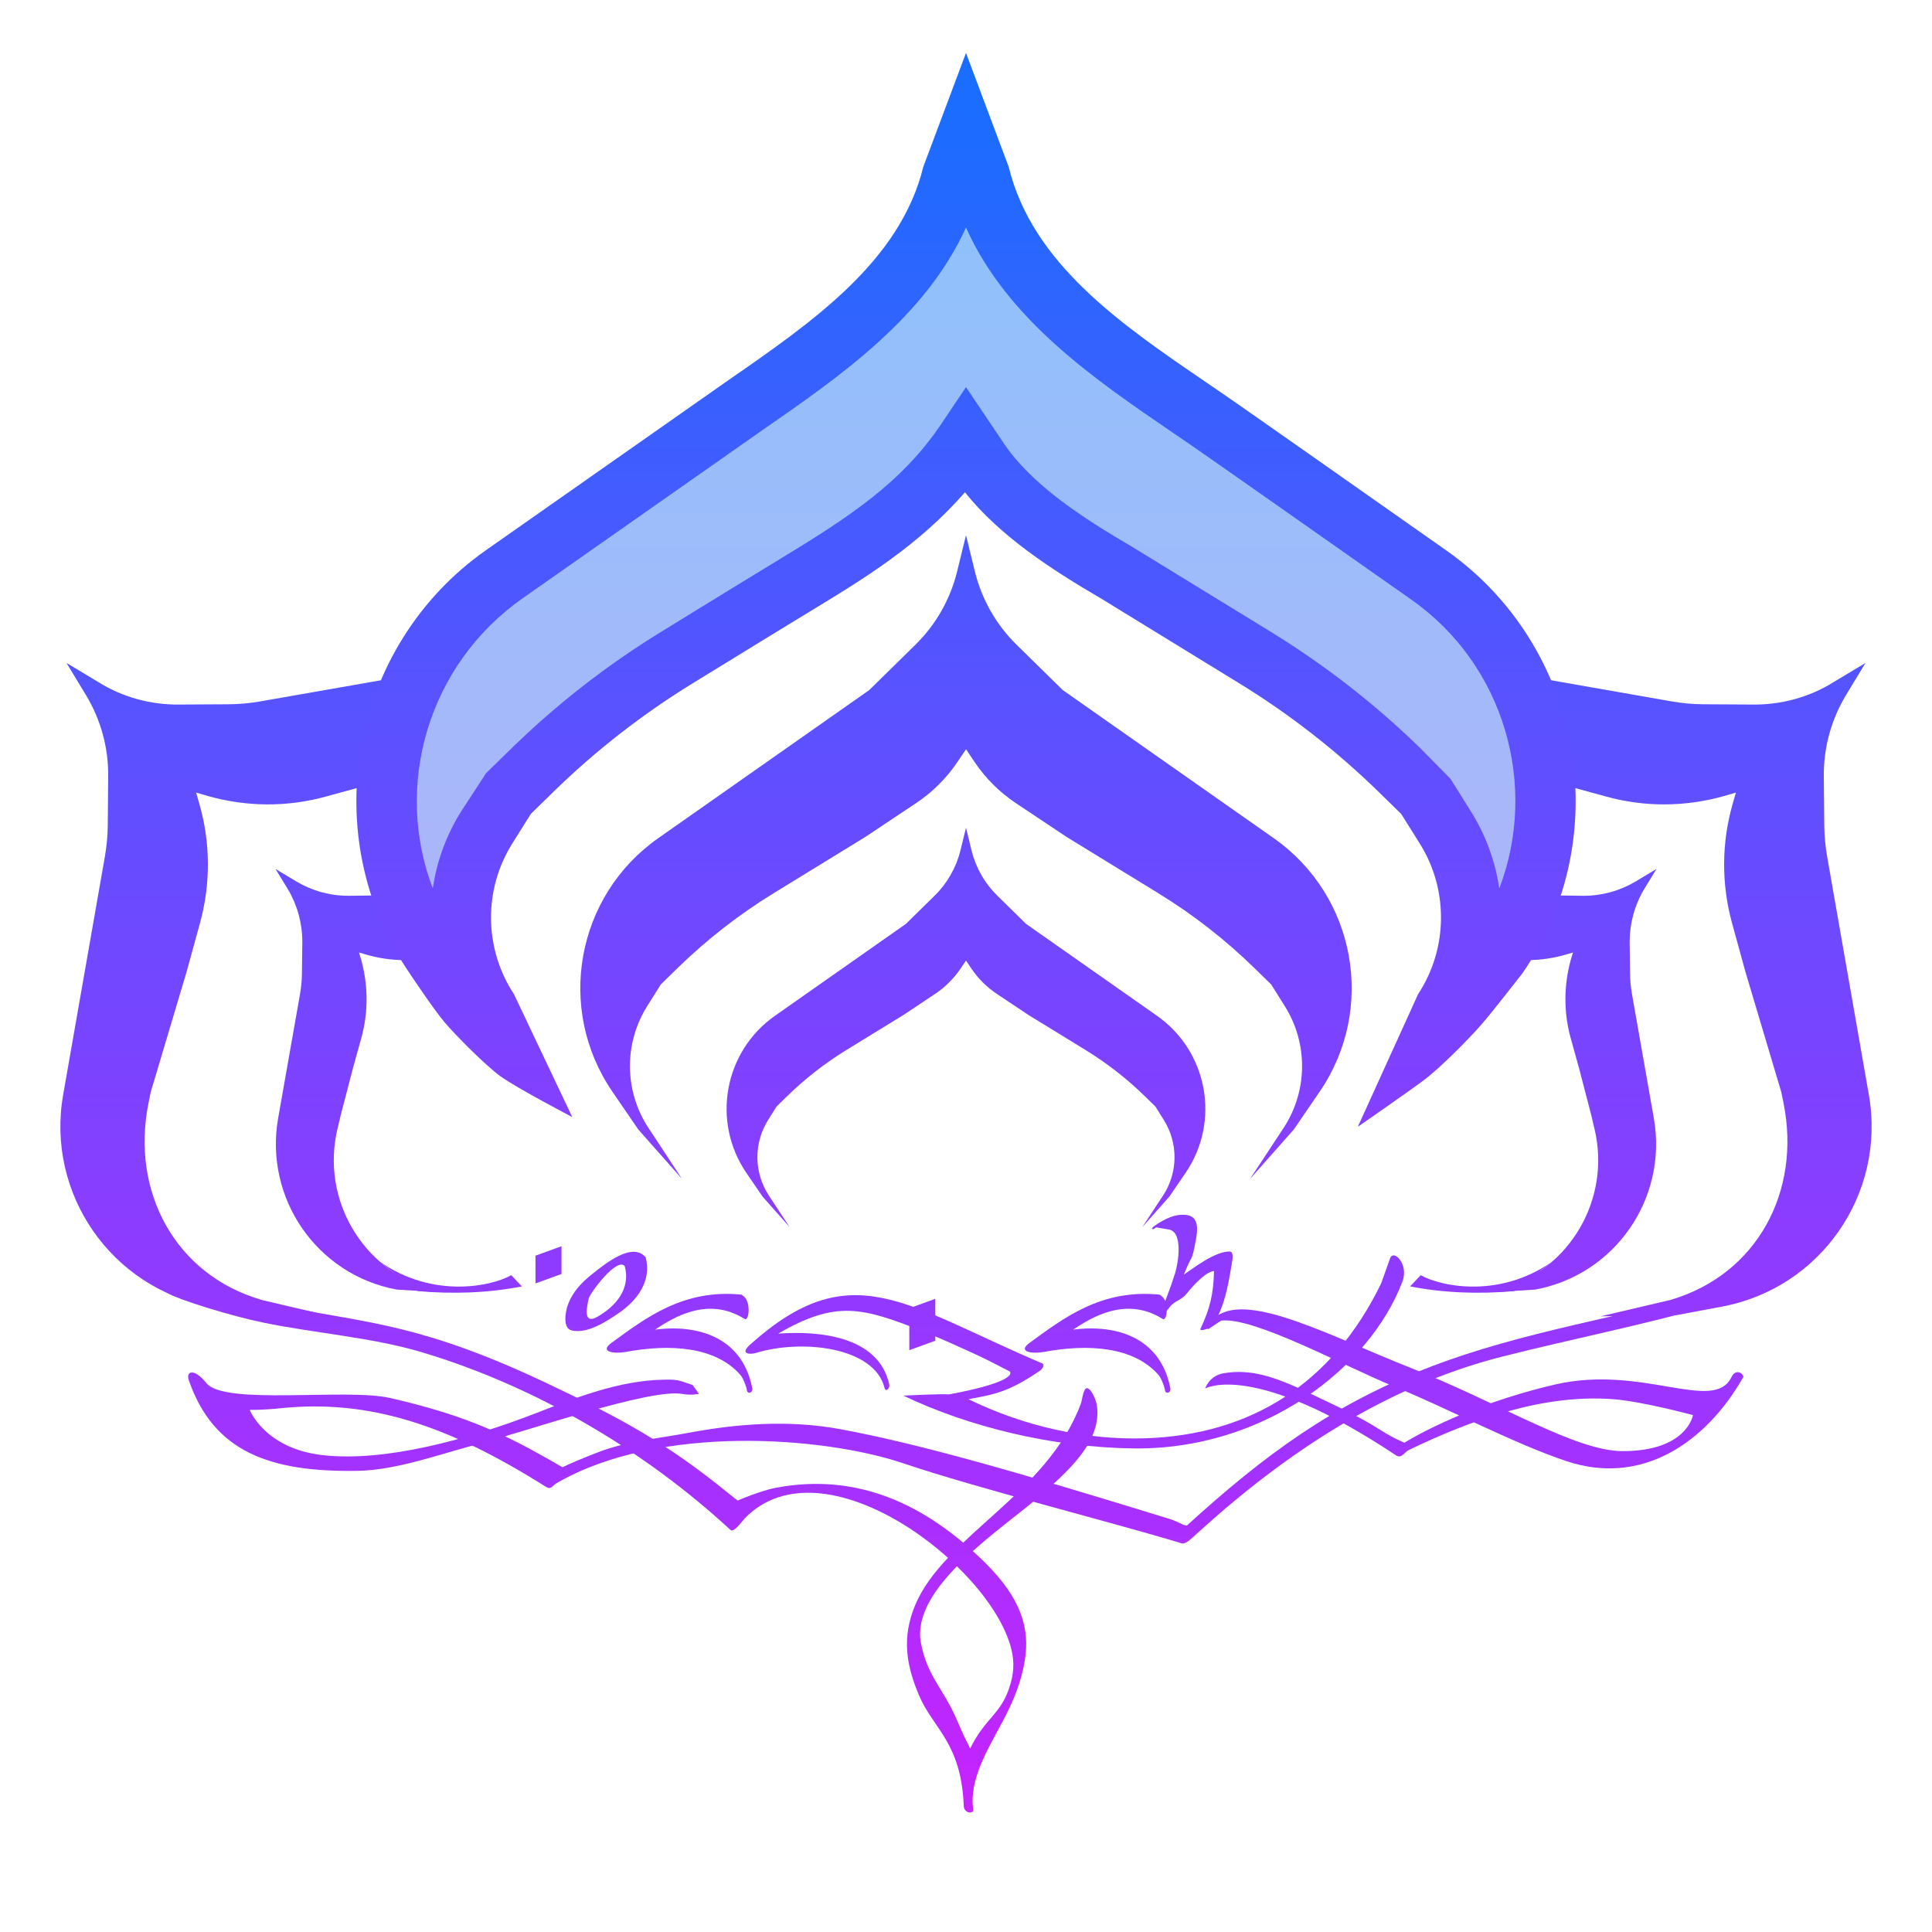 <svg xmlns="http://www.w3.org/2000/svg" x="0px" y="0px" width="64" height="64" viewBox="0 0 64 64">
<linearGradient id="nFpCbXqqIBwUHrVRTC434a_lv2Y3x71H9lh_gr1" x1="8.875" x2="8.875" y1="3.323" y2="60.572" gradientUnits="userSpaceOnUse"><stop offset="0" stop-color="#1a6dff"></stop><stop offset="1" stop-color="#c822ff"></stop></linearGradient><path fill="url(#nFpCbXqqIBwUHrVRTC434a_lv2Y3x71H9lh_gr1)" d="M8.617,23.236c-0.345,0.06-0.694,0.092-1.043,0.094l-1.628,0.009	c-0.939,0.013-1.878-0.238-2.679-0.739l-1.064-0.639l0.008,0.008l-0.007-0.006l0.641,1.058c0.492,0.811,0.748,1.743,0.739,2.691	L3.57,27.325c-0.003,0.355-0.036,0.708-0.097,1.058l-1.381,7.885c-0.573,3.275,1.593,6.401,4.861,7.014l1.495,0.28l2.538,0.044	l-2.318-0.543c-2.872-0.839-4.341-3.597-3.747-6.53l0.072-0.355l1.192-3.998l0.442-1.609c0.353-1.288,0.347-2.648-0.02-3.932	l-0.109-0.381l-0.004-0.005l0.002,0.002l0.388,0.113c1.277,0.363,2.642,0.376,3.931,0.013l1.602-0.438l2.504-0.739l0.826-3.218	L8.617,23.236z"></path><linearGradient id="nFpCbXqqIBwUHrVRTC434b_lv2Y3x71H9lh_gr2" x1="55.125" x2="55.125" y1="3.323" y2="60.572" gradientUnits="userSpaceOnUse"><stop offset="0" stop-color="#1a6dff"></stop><stop offset="1" stop-color="#c822ff"></stop></linearGradient><path fill="url(#nFpCbXqqIBwUHrVRTC434b_lv2Y3x71H9lh_gr2)" d="M55.383,23.236c0.345,0.06,0.694,0.092,1.043,0.094l1.628,0.009	c0.939,0.013,1.878-0.238,2.679-0.739l1.064-0.639l-0.008,0.008l0.007-0.006l-0.641,1.058c-0.492,0.811-0.748,1.743-0.739,2.691	l0.015,1.613c0.003,0.355,0.036,0.708,0.097,1.058l1.381,7.885c0.573,3.275-1.593,6.401-4.861,7.014l-1.495,0.28l-2.538,0.044	l2.318-0.543c2.872-0.839,4.341-3.597,3.747-6.53l-0.072-0.355l-1.192-3.998l-0.442-1.609c-0.353-1.288-0.347-2.648,0.02-3.932	l0.109-0.381l0.004-0.005l-0.002,0.002l-0.388,0.113c-1.277,0.363-2.642,0.376-3.931,0.013l-1.602-0.438l-2.504-0.739l-0.826-3.218	L55.383,23.236z"></path><linearGradient id="nFpCbXqqIBwUHrVRTC434c_lv2Y3x71H9lh_gr3" x1="32" x2="32" y1="3.323" y2="60.572" gradientUnits="userSpaceOnUse"><stop offset="0" stop-color="#8ac3fa"></stop><stop offset="1" stop-color="#d3a6f9"></stop></linearGradient><path fill="url(#nFpCbXqqIBwUHrVRTC434c_lv2Y3x71H9lh_gr3)" d="M47.325,19.045L36.819,11.67l-2.302-2.26c-1.017-0.999-1.736-2.261-2.075-3.646L32,3.958	l-0.442,1.806c-0.339,1.385-1.058,2.647-2.075,3.646l-2.302,2.26l-10.506,7.375c-4.091,2.871-5.111,8.499-2.289,12.623l1.291,1.887	l2.174,2.455l-1.664-2.528c-1.208-1.835-1.234-4.207-0.067-6.069L16.8,26.33l0.83-0.811c1.453-1.419,3.06-2.671,4.791-3.733	l4.572-2.805l2.519-1.68c0.816-0.544,1.518-1.243,2.066-2.058L32,14.616l0.423,0.628c0.548,0.814,1.25,1.513,2.066,2.058l2.519,1.68	l4.572,2.805c1.731,1.062,3.338,2.314,4.791,3.733l0.83,0.811l0.679,1.083c1.167,1.862,1.141,4.233-0.067,6.069l-1.664,2.528	l2.174-2.455l1.291-1.887C52.436,27.544,51.415,21.917,47.325,19.045z"></path><linearGradient id="nFpCbXqqIBwUHrVRTC434d_lv2Y3x71H9lh_gr4" x1="18.17" x2="18.17" y1="3.323" y2="60.572" gradientUnits="userSpaceOnUse"><stop offset="0" stop-color="#1a6dff"></stop><stop offset="1" stop-color="#c822ff"></stop></linearGradient><polygon fill="url(#nFpCbXqqIBwUHrVRTC434d_lv2Y3x71H9lh_gr4)" points="18.6,41.283 17.739,41.596 17.739,42.515 18.6,42.202"></polygon><linearGradient id="nFpCbXqqIBwUHrVRTC434e_lv2Y3x71H9lh_gr5" x1="30.552" x2="30.552" y1="3.323" y2="60.572" gradientUnits="userSpaceOnUse"><stop offset="0" stop-color="#1a6dff"></stop><stop offset="1" stop-color="#c822ff"></stop></linearGradient><polygon fill="url(#nFpCbXqqIBwUHrVRTC434e_lv2Y3x71H9lh_gr5)" points="30.983,43.024 30.122,43.337 30.122,44.726 30.983,44.413"></polygon><linearGradient id="nFpCbXqqIBwUHrVRTC434f_lv2Y3x71H9lh_gr6" x1="20.934" x2="20.934" y1="3.323" y2="60.572" gradientUnits="userSpaceOnUse"><stop offset="0" stop-color="#1a6dff"></stop><stop offset="1" stop-color="#c822ff"></stop></linearGradient><path fill="url(#nFpCbXqqIBwUHrVRTC434f_lv2Y3x71H9lh_gr6)" d="M5.515,42.813c0.41,0.256,2.177,0.788,3.215,1.002c1.689,0.349,3.574,0.483,5.228,0.975 c3.746,1.115,7.373,3.239,10.243,5.894c0.107,0.099,0.409-0.324,0.48-0.397c2.585-2.629,8.08,1.524,8.811,4.301 c0.127,0.481,0.088,0.893-0.063,1.336c-0.306,0.897-0.793,0.981-1.294,2.004c-0.104-0.271-0.035-0.017-0.454-0.991 c-0.422-0.981-0.971-1.417-1.175-2.516c-0.346-1.87,2.753-3.806,3.967-4.886c0.822-0.731,2.065-1.771,1.858-3.006 c-0.021-0.126-0.157-0.504-0.313-0.543c-0.129-0.033-0.179,0.42-0.209,0.501c-1.107,3.006-4.537,4.401-5.491,6.681 c-0.454,1.084-0.295,1.997,0.125,2.99c0.47,1.112,1.4,1.562,1.483,3.67c0.01,0.247,0.338,0.276,0.313,0.104 c-0.141-0.973,0.487-1.993,0.94-2.839c0.421-0.788,0.661-1.41,0.772-2.109c0.16-1.002-0.091-2.005-1.315-3.215 c-1.923-1.9-4.184-3.002-6.932-2.485c-0.516,0.097-1.271,0.424-1.271,0.424s-0.454-0.366-0.713-0.57 c-1.963-1.545-3.52-2.324-5.525-3.279c-4.207-2.003-6-2.024-8.709-2.563c-0.528-0.105-1.079-0.306-1.697-0.527 c-0.194-0.069-2.127,0.038-1.955,0.099L5.515,42.813z"></path><linearGradient id="nFpCbXqqIBwUHrVRTC434g_lv2Y3x71H9lh_gr7" x1="31.771" x2="31.771" y1="3.323" y2="60.572" gradientUnits="userSpaceOnUse"><stop offset="0" stop-color="#1a6dff"></stop><stop offset="1" stop-color="#c822ff"></stop></linearGradient><path fill="url(#nFpCbXqqIBwUHrVRTC434g_lv2Y3x71H9lh_gr7)" d="M22.943,45.88c-0.479-0.161-0.477-0.186-0.959-0.176c-1.502,0.031-2.898,0.593-4.245,1.115 c-2.171,0.841-4.977,1.63-7.08,1.381c-1.892-0.224-2.388-1.498-2.388-1.498s0.354,0.017,1.033-0.053 c2.935-0.302,5.54,0.562,8.768,2.596c0.193,0.122,0.205-0.021,0.372-0.117c3.418-1.976,8.881-1.526,11.444-0.665 c2.572,0.864,6.651,1.878,9.253,2.66c0.132,0.04,0.302-0.133,0.517-0.329c2.903-2.643,6.266-4.884,10.117-5.858 c2.309-0.584,4.645-1.042,6.938-1.695c0.485-0.138,0.979-0.734,0.152-0.499c-3.137,0.892-6.398,1.355-9.447,2.523 c-3.25,1.244-5.544,2.942-8.102,5.271c-0.137,0-0.313-0.156-0.685-0.254c-4.891-1.506-8.138-2.445-10.778-2.936 c-1.736-0.322-3.452-0.181-5.077,0.124c-0.999,0.187-2.051,0.276-2.998,0.651c-0.43,0.171-0.864,0.334-1.273,0.551 c-0.483,0.233-0.409,0.229,0.222-0.012c-0.293-0.174-0.589-0.343-0.888-0.506c-1.656-0.93-3.065-1.419-4.913-1.843 c-1.448-0.333-5.48,0.252-6.084-0.489c-0.43-0.528-0.688-0.391-0.587-0.098c0.822,2.37,2.68,3.052,5.612,2.999 c1.244-0.022,2.703-0.548,3.895-0.867c1.84-0.491,5.751-1.858,6.827-1.682c0.357,0.058,0.489,0,0.567,0L22.943,45.88z"></path><linearGradient id="nFpCbXqqIBwUHrVRTC434h_lv2Y3x71H9lh_gr8" x1="48.836" x2="48.836" y1="3.323" y2="60.572" gradientUnits="userSpaceOnUse"><stop offset="0" stop-color="#1a6dff"></stop><stop offset="1" stop-color="#c822ff"></stop></linearGradient><path fill="url(#nFpCbXqqIBwUHrVRTC434h_lv2Y3x71H9lh_gr8)" d="M40.451,43.748c1.095-0.137,4.147,1.545,5.751,2.191c1.681,0.677,3.932,1.878,5.693,2.465 c2.473,0.824,4.599-0.586,5.849-2.778c0.047-0.083-0.224-0.34-0.391,0c-0.587,1.193-2.954-0.43-5.834,0.237 c-3.094,0.717-4.994,1.928-4.994,1.928s-0.342-0.131-0.782-0.412c-0.779-0.497-1.487-0.806-2.318-1.206 c-1.262-0.608-2.015-0.822-2.876-0.685c-0.499,0.079-0.626,0.509-0.626,0.509s1.585-0.939,6.319,2.211 c0.188,0.125,0.273-0.1,0.43-0.176c2.062-0.991,4.428-1.862,6.769-1.682c0.982,0.075,2.641,0.528,2.641,0.528 s-0.193,1.193-2.328,1.193c-1.569,0-4.065-1.591-7.023-2.758c-2.634-1.04-5.312-2.493-6.416-1.721 c-0.277,0.193-0.391,0.509-0.267,0.423L40.451,43.748z"></path><linearGradient id="nFpCbXqqIBwUHrVRTC434i_lv2Y3x71H9lh_gr9" x1="35.603" x2="35.603" y1="3.323" y2="60.572" gradientUnits="userSpaceOnUse"><stop offset="0" stop-color="#1a6dff"></stop><stop offset="1" stop-color="#c822ff"></stop></linearGradient><path fill="url(#nFpCbXqqIBwUHrVRTC434i_lv2Y3x71H9lh_gr9)" d="M45.752,42.515c-1.624,3.345-4.35,5.017-7.805,5.13c-1.95,0.064-4.005-0.386-5.868-1.296 c0.861-0.156,1.33-0.235,2.367-0.939c0.057-0.039,0.195-0.196,0.07-0.249c-4.55-1.942-6.328-3.622-9.675-0.612 c-0.345,0.31,0.007,0.327,0.198,0.269c1.547-0.471,3.93-0.191,4.262,1.159c0.038,0.153,0.186,0.018,0.156-0.117 c-0.352-1.604-2.328-1.78-3.678-1.682c1.917-1.115,2.791-0.861,4.729-0.103c0.641,0.251,1.267,0.543,1.893,0.828 c0.31,0.143,1.046,0.527,1.046,0.527s0.391,0.313-2.015,0.763c-0.192-0.029-1.506,0.039-1.506,0.039 c2.134,1.025,4.934,1.721,7.649,1.749c4.278,0.044,7.786-2.649,8.881-5.524c0.225-0.59-0.306-1.097-0.411-0.763L45.752,42.515z"></path><linearGradient id="nFpCbXqqIBwUHrVRTC434j_lv2Y3x71H9lh_gr10" x1="22.511" x2="22.511" y1="3.323" y2="60.572" gradientUnits="userSpaceOnUse"><stop offset="0" stop-color="#1a6dff"></stop><stop offset="1" stop-color="#c822ff"></stop></linearGradient><path fill="url(#nFpCbXqqIBwUHrVRTC434j_lv2Y3x71H9lh_gr10)" d="M24.566,42.887c-1.937-0.196-3.189,0.781-4.312,1.599c-0.42,0.306,0.112,0.367,0.478,0.298 c1.467-0.274,2.973-0.176,3.795,0.763c0.085,0.097,0.194,0.363,0.215,0.509c0.02,0.137,0.209,0.092,0.176-0.078 c-0.411-2.093-2.579-2.253-4.228-1.697c0.095,0.098,0.19,0.196,0.285,0.294c0.779-0.567,2.194-1.819,3.688-0.885 c0.156,0.098,0.213-0.56-0.02-0.743L24.566,42.887z"></path><linearGradient id="nFpCbXqqIBwUHrVRTC434k_lv2Y3x71H9lh_gr11" x1="36.361" x2="36.361" y1="3.323" y2="60.572" gradientUnits="userSpaceOnUse"><stop offset="0" stop-color="#1a6dff"></stop><stop offset="1" stop-color="#c822ff"></stop></linearGradient><path fill="url(#nFpCbXqqIBwUHrVRTC434k_lv2Y3x71H9lh_gr11)" d="M38.416,42.887c-1.937-0.196-3.189,0.781-4.312,1.599c-0.42,0.306,0.112,0.367,0.478,0.298 c1.467-0.274,2.973-0.176,3.795,0.763c0.085,0.097,0.194,0.363,0.215,0.509c0.02,0.137,0.209,0.092,0.176-0.078 c-0.411-2.093-2.579-2.253-4.228-1.697c0.095,0.098,0.19,0.196,0.285,0.294c0.779-0.567,2.194-1.819,3.688-0.885 c0.156,0.098,0.213-0.56-0.02-0.743L38.416,42.887z"></path><linearGradient id="nFpCbXqqIBwUHrVRTC434l_lv2Y3x71H9lh_gr12" x1="20.083" x2="20.083" y1="3.323" y2="60.572" gradientUnits="userSpaceOnUse"><stop offset="0" stop-color="#1a6dff"></stop><stop offset="1" stop-color="#c822ff"></stop></linearGradient><path fill="url(#nFpCbXqqIBwUHrVRTC434l_lv2Y3x71H9lh_gr12)" d="M20.696,41.944c0.2,0.751-0.296,1.323-0.893,1.668c-0.472,0.274-0.383-0.23-0.303-0.59 C19.542,42.833,20.443,41.628,20.696,41.944c0.138,0.171,0.773-0.19,0.693-0.29c-0.436-0.542-1.378,0.24-1.742,0.527 c-0.379,0.299-0.678,0.604-0.841,1.06c-0.072,0.201-0.176,0.756,0.128,0.83c0.519,0.125,1.156-0.295,1.559-0.57 c0.605-0.413,1.105-1.064,0.896-1.846C21.349,41.502,20.644,41.749,20.696,41.944z"></path><linearGradient id="nFpCbXqqIBwUHrVRTC434m_lv2Y3x71H9lh_gr13" x1="39.497" x2="39.497" y1="3.323" y2="60.572" gradientUnits="userSpaceOnUse"><stop offset="0" stop-color="#1a6dff"></stop><stop offset="1" stop-color="#c822ff"></stop></linearGradient><path fill="url(#nFpCbXqqIBwUHrVRTC434m_lv2Y3x71H9lh_gr13)" d="M38.749,40.735c0.445,0.119,0.28,1.11,0.176,1.448c-0.132,0.428-0.345,0.972-0.509,1.389 c-0.061,0.155,0.254-0.161,0.333-0.274c0.132-0.188,0.4-0.242,0.542-0.422c0.108-0.137,0.612-0.751,0.925-0.771 c-0.018,0.765-0.132,1.239-0.45,1.917c-0.048,0.103,0.392-0.011,0.484-0.207c0.323-0.69,0.396-1.006,0.553-1.945 c0.008-0.05,0.09-0.405-0.059-0.411c-0.489-0.02-1.232,0.567-1.526,0.763c0.292-0.744,0.246-0.35,0.395-1.136 c0.052-0.276,0.126-0.756-0.268-0.83c-0.391-0.073-0.764,0.123-1.091,0.345c-0.171,0.116-0.077,0.165,0.044,0.057L38.749,40.735z"></path><linearGradient id="nFpCbXqqIBwUHrVRTC434n_lv2Y3x71H9lh_gr14" x1="11.981" x2="11.981" y1="3.323" y2="60.572" gradientUnits="userSpaceOnUse"><stop offset="0" stop-color="#1a6dff"></stop><stop offset="1" stop-color="#c822ff"></stop></linearGradient><path fill="url(#nFpCbXqqIBwUHrVRTC434n_lv2Y3x71H9lh_gr14)" d="M14.835,29.323v2.279l-0.15,0.038c-0.851,0.225-1.74,0.225-2.579-0.025l-0.213-0.063	l0.075,0.25c0.225,0.826,0.238,1.703,0.013,2.541l-0.288,1.039l-0.401,1.54l-0.113,0.476c-0.551,2.316,0.814,4.657,3.092,5.321	l0.288,0.088l-1.415-0.088c-2.642-0.488-4.394-3.017-3.931-5.671l0.726-4.119c0.038-0.225,0.063-0.451,0.063-0.689l0.013-1.039	c0-0.614-0.163-1.214-0.476-1.74l-0.413-0.676l0.689,0.413c0.526,0.313,1.114,0.476,1.728,0.476l1.039-0.013	c0.225,0,0.451-0.013,0.676-0.063L14.835,29.323z"></path><linearGradient id="nFpCbXqqIBwUHrVRTC434o_lv2Y3x71H9lh_gr15" x1="14.815" x2="14.815" y1="3.323" y2="60.572" gradientUnits="userSpaceOnUse"><stop offset="0" stop-color="#1a6dff"></stop><stop offset="1" stop-color="#c822ff"></stop></linearGradient><path fill="url(#nFpCbXqqIBwUHrVRTC434o_lv2Y3x71H9lh_gr15)" d="M13.846,42.77c1.183,0.103,2.333,0.06,3.443-0.156l-0.352-0.372	c-0.655,0.372-2.739,0.841-4.597-0.626L13.846,42.77z"></path><linearGradient id="nFpCbXqqIBwUHrVRTC434p_lv2Y3x71H9lh_gr16" x1="32" x2="32" y1="2.667" y2="59.337" gradientUnits="userSpaceOnUse"><stop offset="0" stop-color="#1a6dff"></stop><stop offset="1" stop-color="#c822ff"></stop></linearGradient><path fill="url(#nFpCbXqqIBwUHrVRTC434p_lv2Y3x71H9lh_gr16)" d="M42.194,27.765l-6.988-4.905l-1.531-1.503c-0.677-0.664-1.155-1.504-1.38-2.425L32,17.73	l-0.294,1.201c-0.226,0.921-0.704,1.761-1.38,2.425l-1.531,1.503l-6.988,4.905c-2.721,1.91-3.4,5.653-1.522,8.397l0.859,1.255	l1.446,1.633l-1.107-1.682c-0.804-1.221-0.821-2.798-0.044-4.037l0.452-0.72l0.552-0.539c0.966-0.944,2.035-1.777,3.186-2.483	l3.041-1.866l1.676-1.117c0.543-0.362,1.01-0.827,1.374-1.369L32,24.82l0.281,0.418c0.364,0.542,0.831,1.007,1.374,1.369	l1.676,1.117l3.041,1.866c1.151,0.706,2.22,1.539,3.186,2.483l0.552,0.539l0.452,0.72c0.777,1.238,0.759,2.816-0.044,4.037	l-1.107,1.682l1.446-1.633l0.859-1.255C45.593,33.418,44.915,29.675,42.194,27.765z"></path><linearGradient id="nFpCbXqqIBwUHrVRTC434q_lv2Y3x71H9lh_gr17" x1="32" x2="32" y1="2.667" y2="59.337" gradientUnits="userSpaceOnUse"><stop offset="0" stop-color="#1a6dff"></stop><stop offset="1" stop-color="#c822ff"></stop></linearGradient><path fill="url(#nFpCbXqqIBwUHrVRTC434q_lv2Y3x71H9lh_gr17)" d="M38.326,33.648l-4.337-3.044l-0.95-0.933c-0.42-0.412-0.717-0.934-0.857-1.505L32,27.42	l-0.183,0.746c-0.14,0.572-0.437,1.093-0.857,1.505l-0.95,0.933l-4.337,3.044c-1.689,1.185-2.11,3.508-0.945,5.211l0.533,0.779	l0.898,1.013l-0.687-1.044c-0.499-0.758-0.51-1.737-0.028-2.505l0.28-0.447l0.343-0.335c0.6-0.586,1.263-1.103,1.977-1.541	l1.887-1.158l1.04-0.693c0.337-0.225,0.627-0.513,0.853-0.849L32,31.82l0.174,0.259c0.226,0.336,0.516,0.625,0.853,0.849l1.04,0.693	l1.887,1.158c0.714,0.438,1.378,0.955,1.977,1.541l0.343,0.335l0.28,0.447c0.482,0.768,0.471,1.747-0.028,2.505l-0.687,1.044	l0.898-1.013l0.533-0.779C40.436,37.156,40.014,34.833,38.326,33.648z"></path><linearGradient id="nFpCbXqqIBwUHrVRTC434r_lv2Y3x71H9lh_gr18" x1="52.019" x2="52.019" y1="3.323" y2="60.572" gradientUnits="userSpaceOnUse"><stop offset="0" stop-color="#1a6dff"></stop><stop offset="1" stop-color="#c822ff"></stop></linearGradient><path fill="url(#nFpCbXqqIBwUHrVRTC434r_lv2Y3x71H9lh_gr18)" d="M49.165,29.323v2.279l0.15,0.038c0.851,0.225,1.74,0.225,2.579-0.025l0.213-0.063	l-0.075,0.25c-0.225,0.826-0.238,1.703-0.013,2.541l0.288,1.039l0.401,1.54l0.113,0.476c0.551,2.316-0.814,4.657-3.092,5.321	l-0.288,0.088l1.415-0.088c2.642-0.488,4.394-3.017,3.931-5.671l-0.726-4.119c-0.038-0.225-0.063-0.451-0.063-0.689l-0.013-1.039	c0-0.614,0.163-1.214,0.476-1.74l0.413-0.676l-0.689,0.413c-0.526,0.313-1.114,0.476-1.728,0.476l-1.039-0.013	c-0.225,0-0.451-0.013-0.676-0.063L49.165,29.323z"></path><linearGradient id="nFpCbXqqIBwUHrVRTC434s_lv2Y3x71H9lh_gr19" x1="49.185" x2="49.185" y1="3.323" y2="60.572" gradientUnits="userSpaceOnUse"><stop offset="0" stop-color="#1a6dff"></stop><stop offset="1" stop-color="#c822ff"></stop></linearGradient><path fill="url(#nFpCbXqqIBwUHrVRTC434s_lv2Y3x71H9lh_gr19)" d="M50.154,42.77c-1.183,0.103-2.333,0.06-3.443-0.156l0.352-0.372	c0.655,0.372,2.739,0.841,4.597-0.626L50.154,42.77z"></path><g><linearGradient id="nFpCbXqqIBwUHrVRTC434t_lv2Y3x71H9lh_gr20" x1="32" x2="32" y1="3.496" y2="58.399" gradientUnits="userSpaceOnUse"><stop offset="0" stop-color="#1a6dff"></stop><stop offset="1" stop-color="#c822ff"></stop></linearGradient><path fill="url(#nFpCbXqqIBwUHrVRTC434t_lv2Y3x71H9lh_gr20)" d="M47.158,35.789c-0.488,0.366-2.179,1.538-2.179,1.538l1.998-4.396 c0.99-1.504,1.012-3.462,0.055-4.987l-0.616-0.982l-0.744-0.727c-1.398-1.365-2.951-2.575-4.616-3.597l-4.57-2.804 c-1.667-0.973-3.364-2.078-4.522-3.528c-1.523,1.76-3.392,2.893-5.072,3.912c-0.923,0.561-1.841,1.125-2.76,1.69l-1.188,0.729 c-1.664,1.021-3.217,2.231-4.615,3.597l-0.744,0.727l-0.615,0.982c-0.958,1.525-0.937,3.483,0.054,4.987l1.934,4.075 c0,0-1.824-0.953-2.372-1.346c-0.488-0.351-1.484-1.353-1.859-1.795c-0.37-0.436-1.165-1.633-1.165-1.633 c-3.115-4.553-1.977-10.836,2.539-14.007l8.032-5.633c2.796-1.936,5.687-3.938,6.453-7.067L32,1.754l1.414,3.772 c0.786,3.211,3.72,5.214,6.558,7.15c0.354,0.242,0.705,0.481,1.047,0.72c1.532,1.07,3.062,2.146,4.591,3.221l2.29,1.609 c4.516,3.171,5.654,9.454,2.539,14.007c0,0-1,1.287-1.357,1.697C48.642,34.434,47.706,35.379,47.158,35.789z M32,12.824 l1.253,1.863c0.921,1.369,2.591,2.458,4.259,3.432l4.59,2.814c1.792,1.1,3.463,2.401,4.967,3.87l0.979,0.995l0.679,1.083 c0.495,0.79,0.808,1.66,0.938,2.552c1.301-3.397,0.183-7.396-2.913-9.57l-2.292-1.61c-1.527-1.074-3.055-2.147-4.585-3.216 c-0.337-0.235-0.682-0.471-1.03-0.708c-2.591-1.769-5.48-3.741-6.846-6.792c-1.347,2.976-4.183,4.939-6.728,6.701l-7.955,5.579 c-3.152,2.214-4.278,6.218-2.979,9.615c0.13-0.891,0.442-1.762,0.938-2.551l0.827-1.268l0.83-0.811 c1.504-1.469,3.175-2.771,4.966-3.87l1.186-0.729c0.922-0.566,1.845-1.134,2.771-1.695c2.298-1.395,4.024-2.53,5.316-4.451 L32,12.824z"></path></g>
</svg>

